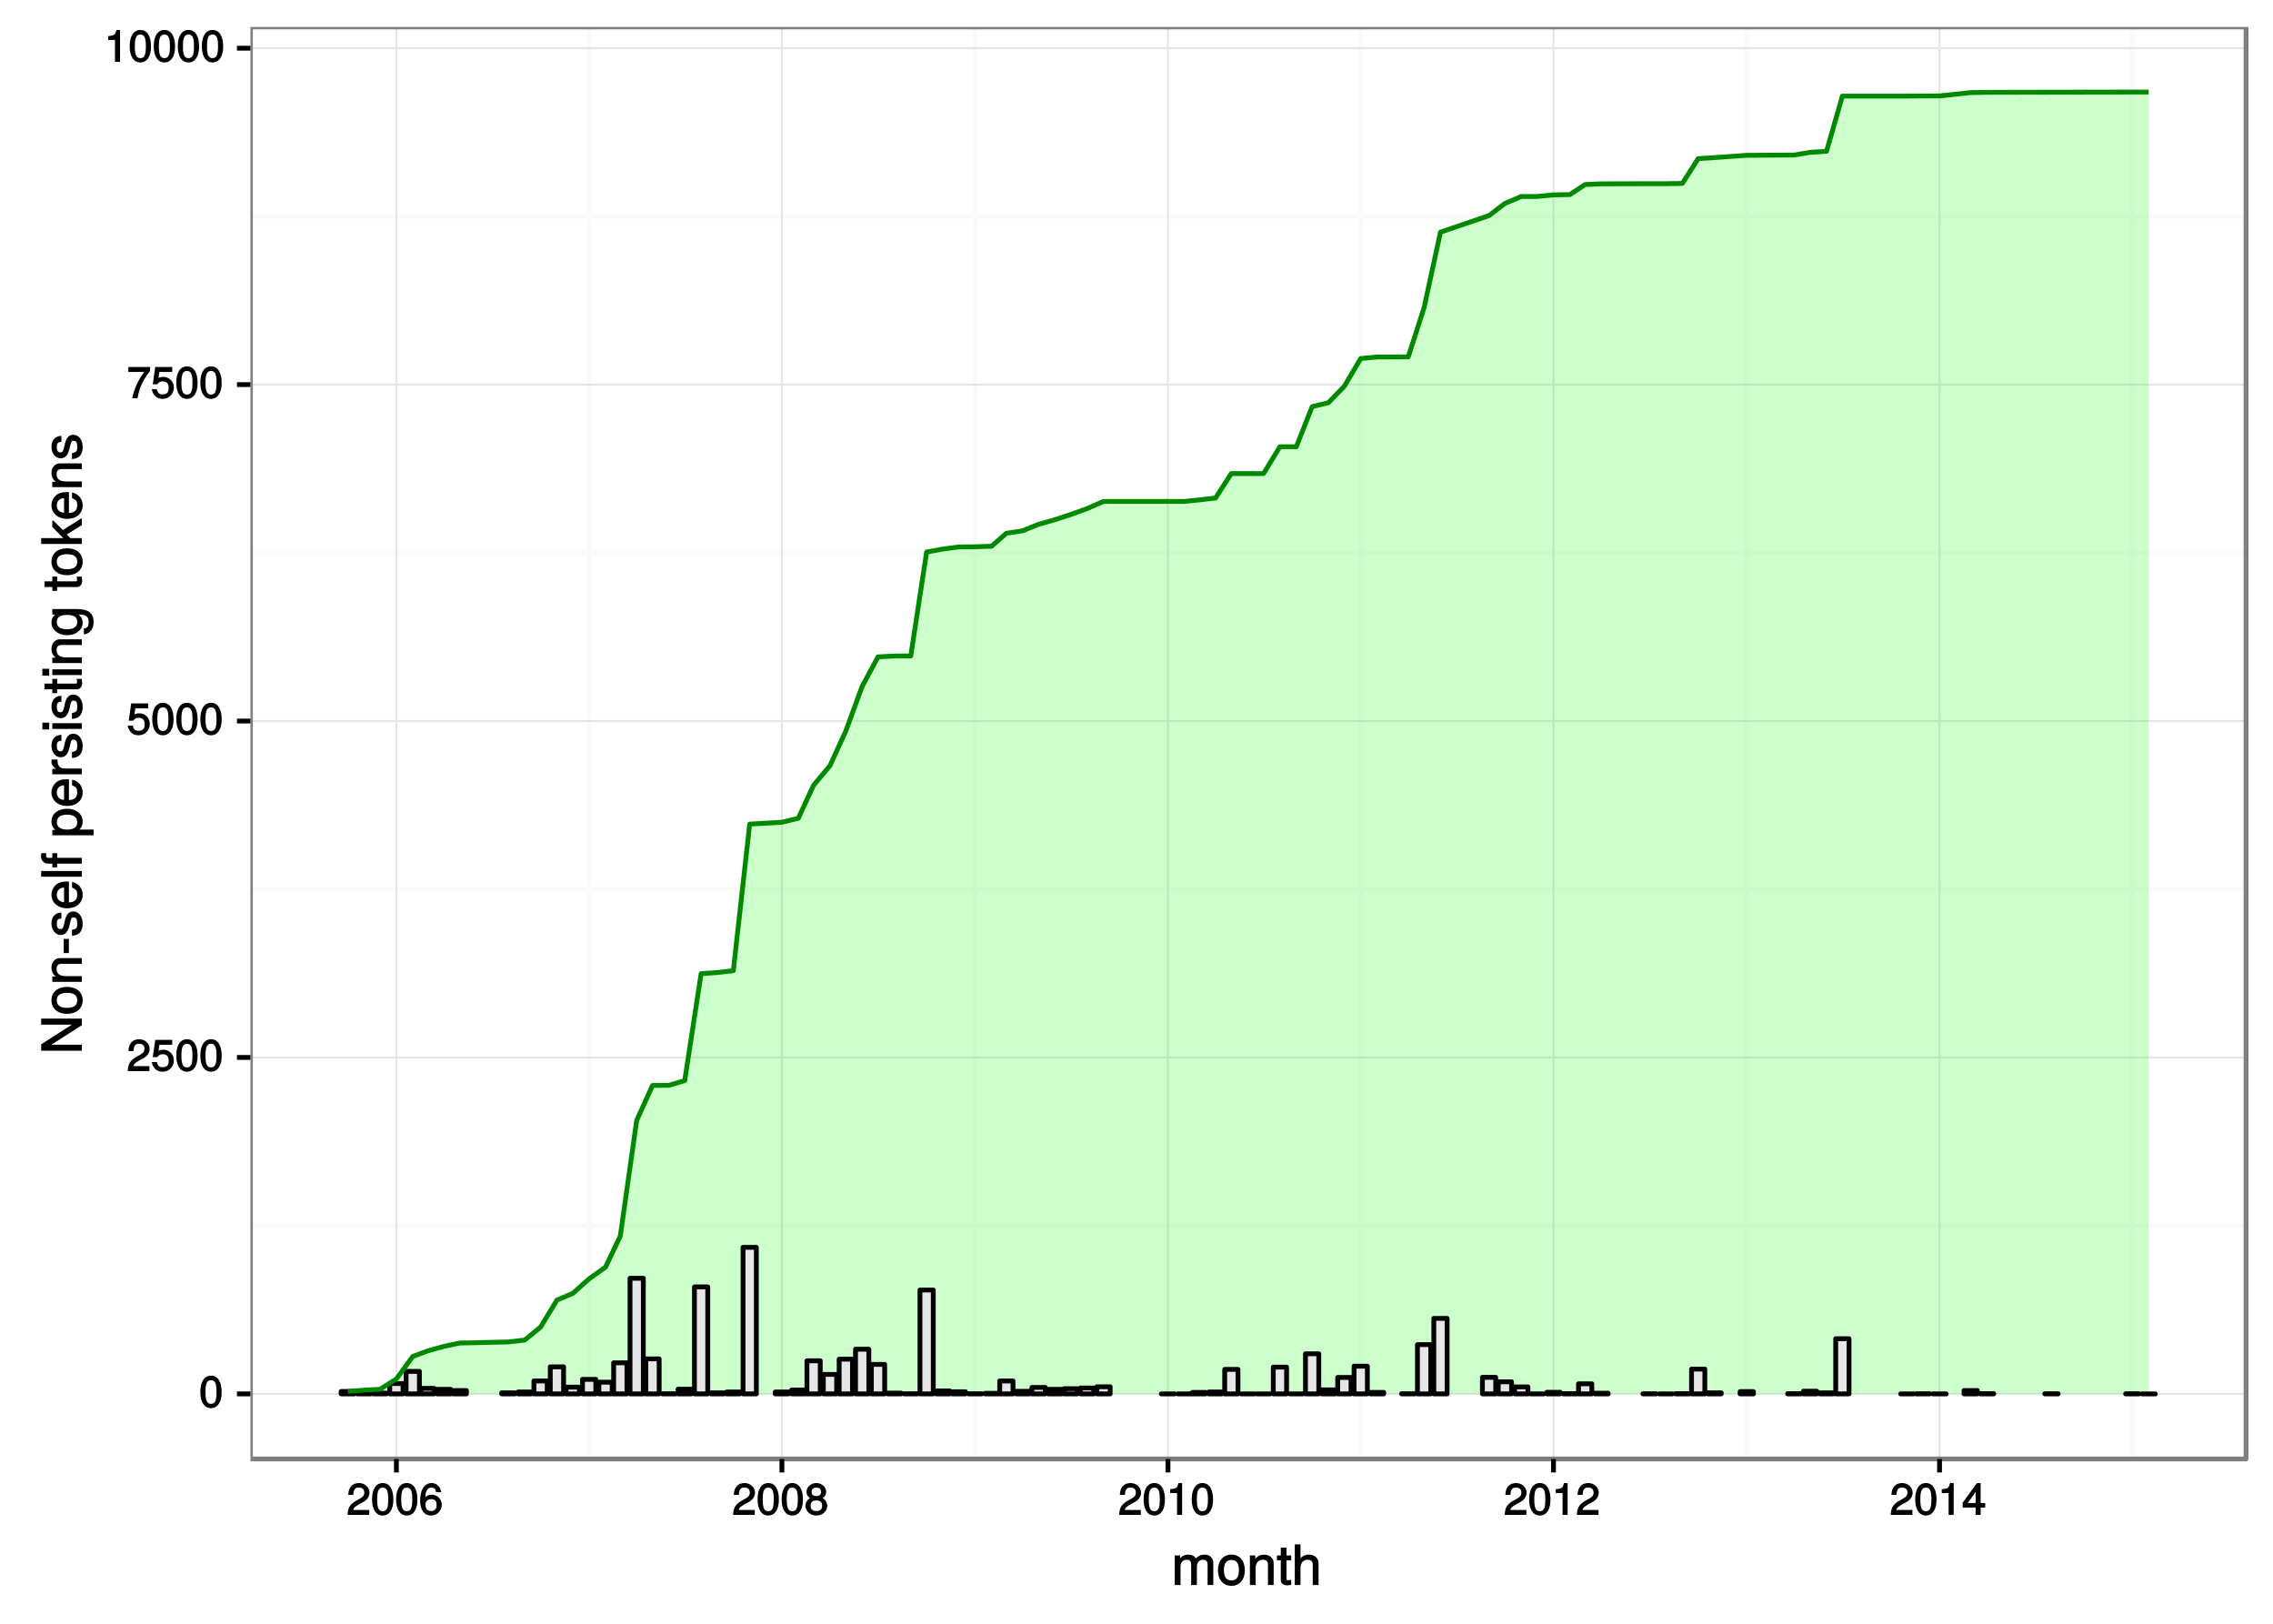 <?xml version="1.0" encoding="UTF-8"?>
<svg xmlns="http://www.w3.org/2000/svg" xmlns:xlink="http://www.w3.org/1999/xlink" width="504pt" height="360pt" viewBox="0 0 504 360" version="1.1">
<defs>
<g>
<symbol overflow="visible" id="glyph0-0">
<path style="stroke:none;" d=""/>
</symbol>
<symbol overflow="visible" id="glyph0-1">
<path style="stroke:none;" d="M 5 -3.391 C 5 -5.75 4.109 -7.062 2.641 -7.062 C 1.172 -7.062 0.266 -5.734 0.266 -3.453 C 0.266 -1.156 1.188 0.141 2.641 0.141 C 4.078 0.141 5 -1.156 5 -3.391 Z M 3.859 -3.469 C 3.859 -1.547 3.562 -0.812 2.625 -0.812 C 1.734 -0.812 1.406 -1.578 1.406 -3.438 C 1.406 -5.312 1.734 -6.047 2.641 -6.047 C 3.547 -6.047 3.859 -5.297 3.859 -3.469 Z M 3.859 -3.469 "/>
</symbol>
<symbol overflow="visible" id="glyph0-2">
<path style="stroke:none;" d="M 5.031 -4.938 C 5.031 -6.078 4.016 -7.062 2.719 -7.062 C 1.328 -7.062 0.391 -6.219 0.328 -4.438 L 1.453 -4.438 C 1.531 -5.703 1.859 -6.062 2.703 -6.062 C 3.469 -6.062 3.891 -5.641 3.891 -4.906 C 3.891 -4.375 3.609 -4.016 3.016 -3.672 L 2.125 -3.172 C 0.703 -2.359 0.266 -1.625 0.172 0 L 4.984 0 L 4.984 -1.094 L 1.422 -1.094 C 1.5 -1.516 1.766 -1.781 2.594 -2.281 L 3.562 -2.797 C 4.516 -3.297 5.031 -4.094 5.031 -4.938 Z M 5.031 -4.938 "/>
</symbol>
<symbol overflow="visible" id="glyph0-3">
<path style="stroke:none;" d="M 5.062 -2.375 C 5.062 -3.719 4.031 -4.734 2.719 -4.734 C 2.25 -4.734 1.75 -4.578 1.656 -4.5 L 1.859 -5.828 L 4.703 -5.828 L 4.703 -6.922 L 0.938 -6.922 L 0.391 -3.094 L 1.375 -3.094 C 1.812 -3.609 2.047 -3.734 2.578 -3.734 C 3.484 -3.734 3.922 -3.266 3.922 -2.266 C 3.922 -1.281 3.484 -0.859 2.578 -0.859 C 1.828 -0.859 1.516 -1.109 1.281 -2 L 0.156 -2 C 0.469 -0.516 1.375 0.141 2.594 0.141 C 3.969 0.141 5.062 -0.938 5.062 -2.375 Z M 5.062 -2.375 "/>
</symbol>
<symbol overflow="visible" id="glyph0-4">
<path style="stroke:none;" d="M 5.125 -6.078 L 5.125 -6.922 L 0.297 -6.922 L 0.297 -5.828 L 3.844 -5.828 C 2.656 -4.344 1.656 -2.266 1.156 0 L 2.344 0 C 2.734 -2.328 3.656 -4.281 5.125 -6.031 Z M 5.125 -6.078 "/>
</symbol>
<symbol overflow="visible" id="glyph0-5">
<path style="stroke:none;" d="M 3.469 -0.125 L 3.469 -7.062 L 2.672 -7.062 C 2.328 -5.891 2.281 -5.875 0.828 -5.688 L 0.828 -4.844 L 2.344 -4.844 L 2.344 0 L 3.469 0 Z M 3.469 -0.125 "/>
</symbol>
<symbol overflow="visible" id="glyph0-6">
<path style="stroke:none;" d="M 5.062 -2.234 C 5.062 -3.5 4.062 -4.484 2.844 -4.484 C 2.172 -4.484 1.531 -4.188 1.172 -3.688 L 1.406 -3.594 C 1.422 -5.25 1.828 -6.047 2.797 -6.047 C 3.391 -6.047 3.656 -5.797 3.812 -5.031 L 4.938 -5.031 C 4.75 -6.266 3.891 -7.062 2.844 -7.062 C 1.266 -7.062 0.266 -5.594 0.266 -3.219 C 0.266 -1.109 1.141 0.141 2.703 0.141 C 3.984 0.141 5.062 -0.906 5.062 -2.234 Z M 3.922 -2.172 C 3.922 -1.312 3.484 -0.859 2.703 -0.859 C 1.922 -0.859 1.453 -1.344 1.453 -2.219 C 1.453 -3.062 1.906 -3.484 2.734 -3.484 C 3.547 -3.484 3.922 -3.078 3.922 -2.172 Z M 3.922 -2.172 "/>
</symbol>
<symbol overflow="visible" id="glyph0-7">
<path style="stroke:none;" d="M 5.062 -2.047 C 5.062 -2.797 4.531 -3.469 4.016 -3.719 C 4.547 -4.031 4.812 -4.469 4.812 -5.109 C 4.812 -6.172 3.844 -7.062 2.641 -7.062 C 1.438 -7.062 0.453 -6.172 0.453 -5.109 C 0.453 -4.484 0.719 -4.047 1.25 -3.719 C 0.734 -3.469 0.219 -2.797 0.219 -2.047 C 0.219 -0.812 1.297 0.141 2.641 0.141 C 3.984 0.141 5.062 -0.812 5.062 -2.047 Z M 3.672 -5.094 C 3.672 -4.469 3.344 -4.172 2.641 -4.172 C 1.922 -4.172 1.594 -4.469 1.594 -5.109 C 1.594 -5.75 1.922 -6.047 2.641 -6.047 C 3.359 -6.047 3.672 -5.75 3.672 -5.094 Z M 3.922 -2.031 C 3.922 -1.234 3.484 -0.859 2.625 -0.859 C 1.797 -0.859 1.359 -1.234 1.359 -2.031 C 1.359 -2.828 1.797 -3.203 2.641 -3.203 C 3.484 -3.203 3.922 -2.828 3.922 -2.031 Z M 3.922 -2.031 "/>
</symbol>
<symbol overflow="visible" id="glyph0-8">
<path style="stroke:none;" d="M 5.125 -1.75 L 5.125 -2.641 L 4.109 -2.641 L 4.109 -7.062 L 3.281 -7.062 L 0.125 -2.688 L 0.125 -1.625 L 3 -1.625 L 3 0 L 4.109 0 L 4.109 -1.625 L 5.125 -1.625 Z M 3.141 -2.641 L 1.25 -2.641 L 3.234 -5.406 L 3 -5.484 L 3 -2.641 Z M 3.141 -2.641 "/>
</symbol>
<symbol overflow="visible" id="glyph1-0">
<path style="stroke:none;" d=""/>
</symbol>
<symbol overflow="visible" id="glyph1-1">
<path style="stroke:none;" d="M 9.25 -0.125 L 9.25 -4.844 C 9.25 -5.969 8.5 -6.734 7.312 -6.734 C 6.484 -6.734 5.875 -6.438 5.406 -5.875 C 5.109 -6.406 4.516 -6.734 3.703 -6.734 C 2.859 -6.734 2.203 -6.391 1.656 -5.625 L 1.891 -5.531 L 1.891 -6.547 L 0.703 -6.547 L 0.703 0 L 1.984 0 L 1.984 -4.078 C 1.984 -4.984 2.516 -5.594 3.328 -5.594 C 4.062 -5.594 4.344 -5.266 4.344 -4.469 L 4.344 0 L 5.609 0 L 5.609 -4.078 C 5.609 -4.984 6.156 -5.594 6.969 -5.594 C 7.703 -5.594 7.984 -5.25 7.984 -4.469 L 7.984 0 L 9.25 0 Z M 9.25 -0.125 "/>
</symbol>
<symbol overflow="visible" id="glyph1-2">
<path style="stroke:none;" d="M 6.25 -3.234 C 6.25 -5.406 5.078 -6.734 3.266 -6.734 C 1.5 -6.734 0.281 -5.391 0.281 -3.281 C 0.281 -1.156 1.484 0.188 3.281 0.188 C 5.047 0.188 6.25 -1.156 6.25 -3.234 Z M 4.938 -3.234 C 4.938 -1.766 4.375 -1.016 3.281 -1.016 C 2.156 -1.016 1.609 -1.75 1.609 -3.281 C 1.609 -4.781 2.156 -5.547 3.281 -5.547 C 4.406 -5.547 4.938 -4.797 4.938 -3.234 Z M 4.938 -3.234 "/>
</symbol>
<symbol overflow="visible" id="glyph1-3">
<path style="stroke:none;" d="M 5.969 -0.125 L 5.969 -4.891 C 5.969 -5.922 5.062 -6.734 3.859 -6.734 C 2.922 -6.734 2.203 -6.344 1.656 -5.453 L 1.891 -5.359 L 1.891 -6.547 L 0.703 -6.547 L 0.703 0 L 1.969 0 L 1.969 -3.594 C 1.969 -4.891 2.531 -5.594 3.547 -5.594 C 4.344 -5.594 4.703 -5.25 4.703 -4.484 L 4.703 0 L 5.969 0 Z M 5.969 -0.125 "/>
</symbol>
<symbol overflow="visible" id="glyph1-4">
<path style="stroke:none;" d="M 3.188 -0.125 L 3.188 -1.156 C 2.922 -1.062 2.766 -1.062 2.562 -1.062 C 2.141 -1.062 2.141 -1.047 2.141 -1.484 L 2.141 -5.469 L 3.188 -5.469 L 3.188 -6.547 L 2.141 -6.547 L 2.141 -8.281 L 0.875 -8.281 L 0.875 -6.547 L 0.031 -6.547 L 0.031 -5.469 L 0.875 -5.469 L 0.875 -1.047 C 0.875 -0.406 1.453 0.078 2.234 0.078 C 2.469 0.078 2.719 0.062 3.188 -0.031 Z M 3.188 -0.125 "/>
</symbol>
<symbol overflow="visible" id="glyph1-5">
<path style="stroke:none;" d="M 5.969 -0.125 L 5.969 -4.891 C 5.969 -5.938 5.078 -6.734 3.859 -6.734 C 2.969 -6.734 2.312 -6.422 1.734 -5.656 L 1.969 -5.562 L 1.969 -9.016 L 0.703 -9.016 L 0.703 0 L 1.969 0 L 1.969 -3.594 C 1.969 -4.891 2.516 -5.594 3.547 -5.594 C 4.25 -5.594 4.688 -5.312 4.688 -4.484 L 4.688 0 L 5.969 0 Z M 5.969 -0.125 "/>
</symbol>
<symbol overflow="visible" id="glyph2-0">
<path style="stroke:none;" d=""/>
</symbol>
<symbol overflow="visible" id="glyph2-1">
<path style="stroke:none;" d="M -0.125 -7.891 L -9.016 -7.891 L -9.016 -6.547 L -1.734 -6.547 L -1.828 -6.797 L -9.016 -2.188 L -9.016 -0.766 L 0 -0.766 L 0 -2.094 L -7.219 -2.094 L -7.125 -1.859 L 0 -6.422 L 0 -7.891 Z M -0.125 -7.891 "/>
</symbol>
<symbol overflow="visible" id="glyph2-2">
<path style="stroke:none;" d="M -3.234 -6.25 C -5.406 -6.25 -6.734 -5.078 -6.734 -3.266 C -6.734 -1.5 -5.391 -0.281 -3.281 -0.281 C -1.156 -0.281 0.188 -1.484 0.188 -3.281 C 0.188 -5.047 -1.156 -6.25 -3.234 -6.25 Z M -3.234 -4.938 C -1.766 -4.938 -1.016 -4.375 -1.016 -3.281 C -1.016 -2.156 -1.75 -1.609 -3.281 -1.609 C -4.781 -1.609 -5.547 -2.156 -5.547 -3.281 C -5.547 -4.406 -4.797 -4.938 -3.234 -4.938 Z M -3.234 -4.938 "/>
</symbol>
<symbol overflow="visible" id="glyph2-3">
<path style="stroke:none;" d="M -0.125 -5.969 L -4.891 -5.969 C -5.922 -5.969 -6.734 -5.062 -6.734 -3.859 C -6.734 -2.922 -6.344 -2.203 -5.453 -1.656 L -5.359 -1.891 L -6.547 -1.891 L -6.547 -0.703 L 0 -0.703 L 0 -1.969 L -3.594 -1.969 C -4.891 -1.969 -5.594 -2.531 -5.594 -3.547 C -5.594 -4.344 -5.25 -4.703 -4.484 -4.703 L 0 -4.703 L 0 -5.969 Z M -0.125 -5.969 "/>
</symbol>
<symbol overflow="visible" id="glyph2-4">
<path style="stroke:none;" d="M -3.016 -3.547 L -4.016 -3.547 L -4.016 -0.406 L -2.875 -0.406 L -2.875 -3.547 Z M -3.016 -3.547 "/>
</symbol>
<symbol overflow="visible" id="glyph2-5">
<path style="stroke:none;" d="M -1.891 -5.641 C -2.828 -5.641 -3.438 -4.984 -3.734 -3.734 L -3.953 -2.766 C -4.156 -1.953 -4.281 -1.734 -4.734 -1.734 C -5.297 -1.734 -5.547 -2.125 -5.547 -2.938 C -5.547 -3.75 -5.328 -4.031 -4.531 -4.062 L -4.531 -5.391 C -5.906 -5.375 -6.734 -4.422 -6.734 -2.969 C -6.734 -1.516 -5.844 -0.422 -4.688 -0.422 C -3.703 -0.422 -3.094 -1.062 -2.734 -2.562 L -2.516 -3.484 C -2.344 -4.188 -2.266 -4.312 -1.812 -4.312 C -1.219 -4.312 -1.016 -3.875 -1.016 -3 C -1.016 -2.094 -1.094 -1.734 -2.188 -1.578 L -2.188 -0.266 C -0.594 -0.312 0.188 -1.266 0.188 -2.922 C 0.188 -4.5 -0.688 -5.641 -1.891 -5.641 Z M -1.891 -5.641 "/>
</symbol>
<symbol overflow="visible" id="glyph2-6">
<path style="stroke:none;" d="M -2.984 -6.281 C -3.906 -6.281 -4.469 -6.219 -4.938 -6.031 C -5.969 -5.625 -6.734 -4.531 -6.734 -3.359 C -6.734 -1.609 -5.297 -0.344 -3.234 -0.344 C -1.172 -0.344 0.188 -1.578 0.188 -3.344 C 0.188 -4.781 -0.766 -5.906 -2.172 -6.188 L -2.172 -4.922 C -1.219 -4.594 -1.016 -4.172 -1.016 -3.375 C -1.016 -2.328 -1.547 -1.688 -2.859 -1.656 L -2.859 -6.281 Z M -3.781 -5.188 C -3.781 -5.188 -3.922 -4.984 -3.938 -4.984 L -3.938 -1.688 C -4.922 -1.766 -5.547 -2.344 -5.547 -3.344 C -5.547 -4.328 -4.859 -4.938 -3.875 -4.938 Z M -3.781 -5.188 "/>
</symbol>
<symbol overflow="visible" id="glyph2-7">
<path style="stroke:none;" d="M -0.125 -1.938 L -9.016 -1.938 L -9.016 -0.672 L 0 -0.672 L 0 -1.938 Z M -0.125 -1.938 "/>
</symbol>
<symbol overflow="visible" id="glyph2-8">
<path style="stroke:none;" d="M -5.609 -3.234 L -6.547 -3.234 L -6.547 -2.188 L -7.406 -2.188 C -7.828 -2.188 -7.906 -2.297 -7.906 -2.75 C -7.906 -2.828 -7.906 -2.875 -7.891 -3.234 L -8.969 -3.234 C -9.031 -2.875 -9.047 -2.734 -9.047 -2.531 C -9.047 -1.609 -8.391 -0.906 -7.484 -0.906 L -6.547 -0.906 L -6.547 -0.078 L -5.469 -0.078 L -5.469 -0.906 L 0 -0.906 L 0 -2.188 L -5.469 -2.188 L -5.469 -3.234 Z M -5.609 -3.234 "/>
</symbol>
<symbol overflow="visible" id="glyph2-9">
<path style="stroke:none;" d=""/>
</symbol>
<symbol overflow="visible" id="glyph2-10">
<path style="stroke:none;" d="M -3.219 -6.406 C -5.328 -6.406 -6.734 -5.25 -6.734 -3.578 C -6.734 -2.719 -6.312 -1.938 -5.562 -1.469 L -5.469 -1.703 L -6.547 -1.703 L -6.547 -0.516 L 2.609 -0.516 L 2.609 -1.781 L -0.891 -1.781 L -0.797 -1.547 C -0.141 -2.078 0.188 -2.766 0.188 -3.594 C 0.188 -5.203 -1.219 -6.406 -3.219 -6.406 Z M -3.234 -5.094 C -1.812 -5.094 -1.016 -4.5 -1.016 -3.406 C -1.016 -2.359 -1.75 -1.781 -3.234 -1.781 C -4.703 -1.781 -5.531 -2.359 -5.531 -3.406 C -5.531 -4.516 -4.734 -5.094 -3.234 -5.094 Z M -3.234 -5.094 "/>
</symbol>
<symbol overflow="visible" id="glyph2-11">
<path style="stroke:none;" d="M -5.547 -3.984 L -6.688 -3.984 C -6.719 -3.688 -6.734 -3.594 -6.734 -3.469 C -6.734 -2.812 -6.312 -2.219 -5.375 -1.641 L -5.281 -1.891 L -6.547 -1.891 L -6.547 -0.703 L 0 -0.703 L 0 -1.969 L -3.391 -1.969 C -4.812 -1.969 -5.391 -2.297 -5.406 -3.984 Z M -5.547 -3.984 "/>
</symbol>
<symbol overflow="visible" id="glyph2-12">
<path style="stroke:none;" d="M -0.125 -1.969 L -6.547 -1.969 L -6.547 -0.703 L 0 -0.703 L 0 -1.969 Z M -7.375 -2.094 L -8.75 -2.094 L -8.75 -0.578 L -7.234 -0.578 L -7.234 -2.094 Z M -7.375 -2.094 "/>
</symbol>
<symbol overflow="visible" id="glyph2-13">
<path style="stroke:none;" d="M -0.125 -3.188 L -1.156 -3.188 C -1.062 -2.922 -1.062 -2.766 -1.062 -2.562 C -1.062 -2.141 -1.047 -2.141 -1.484 -2.141 L -5.469 -2.141 L -5.469 -3.188 L -6.547 -3.188 L -6.547 -2.141 L -8.281 -2.141 L -8.281 -0.875 L -6.547 -0.875 L -6.547 -0.031 L -5.469 -0.031 L -5.469 -0.875 L -1.047 -0.875 C -0.406 -0.875 0.078 -1.453 0.078 -2.234 C 0.078 -2.469 0.062 -2.719 -0.031 -3.188 Z M -0.125 -3.188 "/>
</symbol>
<symbol overflow="visible" id="glyph2-14">
<path style="stroke:none;" d="M -1.156 -6 L -6.547 -6 L -6.547 -4.797 L -5.516 -4.797 L -5.609 -5.047 C -6.344 -4.531 -6.734 -3.828 -6.734 -3.031 C -6.734 -1.422 -5.25 -0.203 -3.219 -0.203 C -1.234 -0.203 0.188 -1.469 0.188 -2.938 C 0.188 -3.734 -0.188 -4.375 -0.984 -5.047 L -1.078 -4.797 L -0.656 -4.797 C 1.016 -4.797 1.516 -4.266 1.516 -3.094 C 1.516 -2.297 1.359 -1.828 0.453 -1.688 L 0.453 -0.391 C 1.781 -0.516 2.609 -1.578 2.609 -3.062 C 2.609 -5.031 1.609 -6 -1.156 -6 Z M -3.234 -4.703 C -1.734 -4.703 -1.016 -4.203 -1.016 -3.141 C -1.016 -2.047 -1.75 -1.531 -3.281 -1.531 C -4.781 -1.531 -5.547 -2.062 -5.547 -3.125 C -5.547 -4.219 -4.766 -4.703 -3.234 -4.703 Z M -3.234 -4.703 "/>
</symbol>
<symbol overflow="visible" id="glyph2-15">
<path style="stroke:none;" d="M -0.234 -6.125 L -4.219 -3.625 L -6.328 -5.734 L -6.547 -5.641 L -6.547 -4.297 L -3.859 -1.578 L -3.75 -1.828 L -9.016 -1.828 L -9.016 -0.547 L 0 -0.547 L 0 -1.828 L -2.516 -1.828 L -3.328 -2.641 L 0 -4.719 L 0 -6.266 Z M -0.234 -6.125 "/>
</symbol>
</g>
<clipPath id="clip1">
  <path d="M 55.531 5.977 L 499 5.977 L 499 324 L 55.531 324 Z M 55.531 5.977 "/>
</clipPath>
<clipPath id="clip2">
  <path d="M 55.531 271 L 499 271 L 499 273 L 55.531 273 Z M 55.531 271 "/>
</clipPath>
<clipPath id="clip3">
  <path d="M 55.531 196 L 499 196 L 499 198 L 55.531 198 Z M 55.531 196 "/>
</clipPath>
<clipPath id="clip4">
  <path d="M 55.531 122 L 499 122 L 499 124 L 55.531 124 Z M 55.531 122 "/>
</clipPath>
<clipPath id="clip5">
  <path d="M 55.531 47 L 499 47 L 499 49 L 55.531 49 Z M 55.531 47 "/>
</clipPath>
<clipPath id="clip6">
  <path d="M 130 5.977 L 132 5.977 L 132 324.469 L 130 324.469 Z M 130 5.977 "/>
</clipPath>
<clipPath id="clip7">
  <path d="M 215 5.977 L 217 5.977 L 217 324.469 L 215 324.469 Z M 215 5.977 "/>
</clipPath>
<clipPath id="clip8">
  <path d="M 301 5.977 L 303 5.977 L 303 324.469 L 301 324.469 Z M 301 5.977 "/>
</clipPath>
<clipPath id="clip9">
  <path d="M 386 5.977 L 388 5.977 L 388 324.469 L 386 324.469 Z M 386 5.977 "/>
</clipPath>
<clipPath id="clip10">
  <path d="M 472 5.977 L 474 5.977 L 474 324.469 L 472 324.469 Z M 472 5.977 "/>
</clipPath>
<clipPath id="clip11">
  <path d="M 55.531 308 L 499 308 L 499 310 L 55.531 310 Z M 55.531 308 "/>
</clipPath>
<clipPath id="clip12">
  <path d="M 55.531 234 L 499 234 L 499 235 L 55.531 235 Z M 55.531 234 "/>
</clipPath>
<clipPath id="clip13">
  <path d="M 55.531 159 L 499 159 L 499 161 L 55.531 161 Z M 55.531 159 "/>
</clipPath>
<clipPath id="clip14">
  <path d="M 55.531 85 L 499 85 L 499 86 L 55.531 86 Z M 55.531 85 "/>
</clipPath>
<clipPath id="clip15">
  <path d="M 55.531 10 L 499 10 L 499 11 L 55.531 11 Z M 55.531 10 "/>
</clipPath>
<clipPath id="clip16">
  <path d="M 87 5.977 L 89 5.977 L 89 324 L 87 324 Z M 87 5.977 "/>
</clipPath>
<clipPath id="clip17">
  <path d="M 173 5.977 L 174 5.977 L 174 324 L 173 324 Z M 173 5.977 "/>
</clipPath>
<clipPath id="clip18">
  <path d="M 258 5.977 L 260 5.977 L 260 324 L 258 324 Z M 258 5.977 "/>
</clipPath>
<clipPath id="clip19">
  <path d="M 344 5.977 L 345 5.977 L 345 324 L 344 324 Z M 344 5.977 "/>
</clipPath>
<clipPath id="clip20">
  <path d="M 429 5.977 L 431 5.977 L 431 324 L 429 324 Z M 429 5.977 "/>
</clipPath>
<clipPath id="clip21">
  <path d="M 55.531 5.977 L 499 5.977 L 499 324.469 L 55.531 324.469 Z M 55.531 5.977 "/>
</clipPath>
</defs>
<g id="surface62">
<rect x="0" y="0" width="504" height="360" style="fill:rgb(100%,100%,100%);fill-opacity:1;stroke:none;"/>
<rect x="0" y="0" width="504" height="360" style="fill:rgb(100%,100%,100%);fill-opacity:1;stroke:none;"/>
<path style="fill:none;stroke-width:1.067;stroke-linecap:round;stroke-linejoin:round;stroke:rgb(100%,100%,100%);stroke-opacity:1;stroke-miterlimit:10;" d="M 0 360 L 504 360 L 504 0 L 0 0 Z M 0 360 "/>
<g clip-path="url(#clip1)" clip-rule="nonzero">
<path style=" stroke:none;fill-rule:nonzero;fill:rgb(100%,100%,100%);fill-opacity:1;" d="M 55.531 323.469 L 498.023 323.469 L 498.023 5.977 L 55.531 5.977 Z M 55.531 323.469 "/>
</g>
<g clip-path="url(#clip2)" clip-rule="nonzero">
<path style="fill:none;stroke-width:1.067;stroke-linecap:butt;stroke-linejoin:round;stroke:rgb(98.039%,98.039%,98.039%);stroke-opacity:1;stroke-miterlimit:10;" d="M 55.531 271.742 L 498.023 271.742 "/>
</g>
<g clip-path="url(#clip3)" clip-rule="nonzero">
<path style="fill:none;stroke-width:1.067;stroke-linecap:butt;stroke-linejoin:round;stroke:rgb(98.039%,98.039%,98.039%);stroke-opacity:1;stroke-miterlimit:10;" d="M 55.531 197.156 L 498.023 197.156 "/>
</g>
<g clip-path="url(#clip4)" clip-rule="nonzero">
<path style="fill:none;stroke-width:1.067;stroke-linecap:butt;stroke-linejoin:round;stroke:rgb(98.039%,98.039%,98.039%);stroke-opacity:1;stroke-miterlimit:10;" d="M 55.531 122.566 L 498.023 122.566 "/>
</g>
<g clip-path="url(#clip5)" clip-rule="nonzero">
<path style="fill:none;stroke-width:1.067;stroke-linecap:butt;stroke-linejoin:round;stroke:rgb(98.039%,98.039%,98.039%);stroke-opacity:1;stroke-miterlimit:10;" d="M 55.531 47.977 L 498.023 47.977 "/>
</g>
<g clip-path="url(#clip6)" clip-rule="nonzero">
<path style="fill:none;stroke-width:1.067;stroke-linecap:butt;stroke-linejoin:round;stroke:rgb(98.039%,98.039%,98.039%);stroke-opacity:1;stroke-miterlimit:10;" d="M 130.633 323.469 L 130.633 5.977 "/>
</g>
<g clip-path="url(#clip7)" clip-rule="nonzero">
<path style="fill:none;stroke-width:1.067;stroke-linecap:butt;stroke-linejoin:round;stroke:rgb(98.039%,98.039%,98.039%);stroke-opacity:1;stroke-miterlimit:10;" d="M 216.176 323.469 L 216.176 5.977 "/>
</g>
<g clip-path="url(#clip8)" clip-rule="nonzero">
<path style="fill:none;stroke-width:1.067;stroke-linecap:butt;stroke-linejoin:round;stroke:rgb(98.039%,98.039%,98.039%);stroke-opacity:1;stroke-miterlimit:10;" d="M 301.719 323.469 L 301.719 5.977 "/>
</g>
<g clip-path="url(#clip9)" clip-rule="nonzero">
<path style="fill:none;stroke-width:1.067;stroke-linecap:butt;stroke-linejoin:round;stroke:rgb(98.039%,98.039%,98.039%);stroke-opacity:1;stroke-miterlimit:10;" d="M 387.262 323.469 L 387.262 5.977 "/>
</g>
<g clip-path="url(#clip10)" clip-rule="nonzero">
<path style="fill:none;stroke-width:1.067;stroke-linecap:butt;stroke-linejoin:round;stroke:rgb(98.039%,98.039%,98.039%);stroke-opacity:1;stroke-miterlimit:10;" d="M 472.805 323.469 L 472.805 5.977 "/>
</g>
<g clip-path="url(#clip11)" clip-rule="nonzero">
<path style="fill:none;stroke-width:0.427;stroke-linecap:butt;stroke-linejoin:round;stroke:rgb(89.804%,89.804%,89.804%);stroke-opacity:1;stroke-miterlimit:10;" d="M 55.531 309.039 L 498.023 309.039 "/>
</g>
<g clip-path="url(#clip12)" clip-rule="nonzero">
<path style="fill:none;stroke-width:0.427;stroke-linecap:butt;stroke-linejoin:round;stroke:rgb(89.804%,89.804%,89.804%);stroke-opacity:1;stroke-miterlimit:10;" d="M 55.531 234.449 L 498.023 234.449 "/>
</g>
<g clip-path="url(#clip13)" clip-rule="nonzero">
<path style="fill:none;stroke-width:0.427;stroke-linecap:butt;stroke-linejoin:round;stroke:rgb(89.804%,89.804%,89.804%);stroke-opacity:1;stroke-miterlimit:10;" d="M 55.531 159.859 L 498.023 159.859 "/>
</g>
<g clip-path="url(#clip14)" clip-rule="nonzero">
<path style="fill:none;stroke-width:0.427;stroke-linecap:butt;stroke-linejoin:round;stroke:rgb(89.804%,89.804%,89.804%);stroke-opacity:1;stroke-miterlimit:10;" d="M 55.531 85.273 L 498.023 85.273 "/>
</g>
<g clip-path="url(#clip15)" clip-rule="nonzero">
<path style="fill:none;stroke-width:0.427;stroke-linecap:butt;stroke-linejoin:round;stroke:rgb(89.804%,89.804%,89.804%);stroke-opacity:1;stroke-miterlimit:10;" d="M 55.531 10.684 L 498.023 10.684 "/>
</g>
<g clip-path="url(#clip16)" clip-rule="nonzero">
<path style="fill:none;stroke-width:0.427;stroke-linecap:butt;stroke-linejoin:round;stroke:rgb(89.804%,89.804%,89.804%);stroke-opacity:1;stroke-miterlimit:10;" d="M 87.891 323.469 L 87.891 5.977 "/>
</g>
<g clip-path="url(#clip17)" clip-rule="nonzero">
<path style="fill:none;stroke-width:0.427;stroke-linecap:butt;stroke-linejoin:round;stroke:rgb(89.804%,89.804%,89.804%);stroke-opacity:1;stroke-miterlimit:10;" d="M 173.375 323.469 L 173.375 5.977 "/>
</g>
<g clip-path="url(#clip18)" clip-rule="nonzero">
<path style="fill:none;stroke-width:0.427;stroke-linecap:butt;stroke-linejoin:round;stroke:rgb(89.804%,89.804%,89.804%);stroke-opacity:1;stroke-miterlimit:10;" d="M 258.977 323.469 L 258.977 5.977 "/>
</g>
<g clip-path="url(#clip19)" clip-rule="nonzero">
<path style="fill:none;stroke-width:0.427;stroke-linecap:butt;stroke-linejoin:round;stroke:rgb(89.804%,89.804%,89.804%);stroke-opacity:1;stroke-miterlimit:10;" d="M 344.461 323.469 L 344.461 5.977 "/>
</g>
<g clip-path="url(#clip20)" clip-rule="nonzero">
<path style="fill:none;stroke-width:0.427;stroke-linecap:butt;stroke-linejoin:round;stroke:rgb(89.804%,89.804%,89.804%);stroke-opacity:1;stroke-miterlimit:10;" d="M 430.062 323.469 L 430.062 5.977 "/>
</g>
<path style=" stroke:none;fill-rule:nonzero;fill:rgb(0%,100%,0%);fill-opacity:0.2;" d="M 77.121 308.5 L 80.75 308.203 L 84.262 308.023 L 87.891 305.727 L 91.523 300.742 L 94.801 299.52 L 98.43 298.508 L 101.945 297.762 L 112.719 297.523 L 116.348 297.105 L 119.859 294.238 L 123.492 288.242 L 127.004 286.75 L 130.633 283.527 L 134.266 280.934 L 137.543 274.039 L 141.172 248.414 L 144.688 240.656 L 148.316 240.625 L 151.828 239.582 L 155.461 215.863 L 159.09 215.621 L 162.602 215.207 L 166.234 182.715 L 173.375 182.297 L 177.008 181.43 L 180.402 174.094 L 184.031 169.766 L 187.547 162.066 L 191.176 152.164 L 194.688 145.629 L 198.32 145.449 L 201.949 145.422 L 205.461 122.387 L 209.094 121.73 L 212.605 121.254 L 216.234 121.223 L 219.867 121.105 L 223.145 118.238 L 226.773 117.672 L 230.289 116.242 L 233.918 115.227 L 237.43 114.062 L 241.062 112.75 L 244.691 111.168 L 262.605 111.168 L 265.887 110.84 L 269.516 110.422 L 273.027 104.992 L 280.172 104.992 L 283.801 99.055 L 287.434 99.055 L 290.945 90.164 L 294.574 89.27 L 298.09 85.629 L 301.719 79.484 L 305.348 79.156 L 312.258 79.125 L 315.77 68.207 L 319.402 51.469 L 330.176 47.797 L 333.688 45.113 L 337.316 43.562 L 340.832 43.562 L 344.461 43.203 L 348.09 43.145 L 351.488 40.906 L 355.117 40.758 L 365.773 40.727 L 369.402 40.727 L 373.035 40.668 L 376.547 35.176 L 380.176 34.938 L 387.32 34.434 L 397.859 34.371 L 401.371 33.773 L 405.004 33.535 L 408.516 21.305 L 422.918 21.305 L 426.43 21.273 L 430.062 21.273 L 436.969 20.527 L 440.602 20.469 L 454.887 20.438 L 472.805 20.41 L 476.434 20.41 L 476.434 309.039 L 77.121 309.039 Z M 77.121 308.5 "/>
<path style="fill-rule:nonzero;fill:rgb(90.196%,90.196%,90.196%);fill-opacity:1;stroke-width:1.067;stroke-linecap:butt;stroke-linejoin:round;stroke:rgb(0%,0%,0%);stroke-opacity:1;stroke-miterlimit:10;" d="M 75.645 309.039 L 78.594 309.039 L 78.594 308.504 L 75.645 308.504 Z M 75.645 309.039 "/>
<path style="fill-rule:nonzero;fill:rgb(90.196%,90.196%,90.196%);fill-opacity:1;stroke-width:1.067;stroke-linecap:butt;stroke-linejoin:round;stroke:rgb(0%,0%,0%);stroke-opacity:1;stroke-miterlimit:10;" d="M 79.273 309.039 L 82.223 309.039 L 82.223 308.742 L 79.273 308.742 Z M 79.273 309.039 "/>
<path style="fill-rule:nonzero;fill:rgb(90.196%,90.196%,90.196%);fill-opacity:1;stroke-width:1.067;stroke-linecap:butt;stroke-linejoin:round;stroke:rgb(0%,0%,0%);stroke-opacity:1;stroke-miterlimit:10;" d="M 82.785 309.039 L 85.734 309.039 L 85.734 308.859 L 82.785 308.859 Z M 82.785 309.039 "/>
<path style="fill-rule:nonzero;fill:rgb(90.196%,90.196%,90.196%);fill-opacity:1;stroke-width:1.067;stroke-linecap:butt;stroke-linejoin:round;stroke:rgb(0%,0%,0%);stroke-opacity:1;stroke-miterlimit:10;" d="M 86.418 309.039 L 89.367 309.039 L 89.367 306.742 L 86.418 306.742 Z M 86.418 309.039 "/>
<path style="fill-rule:nonzero;fill:rgb(90.196%,90.196%,90.196%);fill-opacity:1;stroke-width:1.067;stroke-linecap:butt;stroke-linejoin:round;stroke:rgb(0%,0%,0%);stroke-opacity:1;stroke-miterlimit:10;" d="M 90.047 309.039 L 92.996 309.039 L 92.996 304.055 L 90.047 304.055 Z M 90.047 309.039 "/>
<path style="fill-rule:nonzero;fill:rgb(90.196%,90.196%,90.196%);fill-opacity:1;stroke-width:1.067;stroke-linecap:butt;stroke-linejoin:round;stroke:rgb(0%,0%,0%);stroke-opacity:1;stroke-miterlimit:10;" d="M 93.324 309.039 L 96.273 309.039 L 96.273 307.816 L 93.324 307.816 Z M 93.324 309.039 "/>
<path style="fill-rule:nonzero;fill:rgb(90.196%,90.196%,90.196%);fill-opacity:1;stroke-width:1.067;stroke-linecap:butt;stroke-linejoin:round;stroke:rgb(0%,0%,0%);stroke-opacity:1;stroke-miterlimit:10;" d="M 96.957 309.039 L 99.906 309.039 L 99.906 308.023 L 96.957 308.023 Z M 96.957 309.039 "/>
<path style="fill-rule:nonzero;fill:rgb(90.196%,90.196%,90.196%);fill-opacity:1;stroke-width:1.067;stroke-linecap:butt;stroke-linejoin:round;stroke:rgb(0%,0%,0%);stroke-opacity:1;stroke-miterlimit:10;" d="M 100.469 309.039 L 103.418 309.039 L 103.418 308.293 L 100.469 308.293 Z M 100.469 309.039 "/>
<path style="fill-rule:nonzero;fill:rgb(90.196%,90.196%,90.196%);fill-opacity:1;stroke-width:1.067;stroke-linecap:butt;stroke-linejoin:round;stroke:rgb(0%,0%,0%);stroke-opacity:1;stroke-miterlimit:10;" d="M 111.242 309.039 L 114.191 309.039 L 114.191 308.801 L 111.242 308.801 Z M 111.242 309.039 "/>
<path style="fill-rule:nonzero;fill:rgb(90.196%,90.196%,90.196%);fill-opacity:1;stroke-width:1.067;stroke-linecap:butt;stroke-linejoin:round;stroke:rgb(0%,0%,0%);stroke-opacity:1;stroke-miterlimit:10;" d="M 114.871 309.039 L 117.82 309.039 L 117.82 308.621 L 114.871 308.621 Z M 114.871 309.039 "/>
<path style="fill-rule:nonzero;fill:rgb(90.196%,90.196%,90.196%);fill-opacity:1;stroke-width:1.067;stroke-linecap:butt;stroke-linejoin:round;stroke:rgb(0%,0%,0%);stroke-opacity:1;stroke-miterlimit:10;" d="M 118.387 309.039 L 121.336 309.039 L 121.336 306.176 L 118.387 306.176 Z M 118.387 309.039 "/>
<path style="fill-rule:nonzero;fill:rgb(90.196%,90.196%,90.196%);fill-opacity:1;stroke-width:1.067;stroke-linecap:butt;stroke-linejoin:round;stroke:rgb(0%,0%,0%);stroke-opacity:1;stroke-miterlimit:10;" d="M 122.016 309.039 L 124.965 309.039 L 124.965 303.043 L 122.016 303.043 Z M 122.016 309.039 "/>
<path style="fill-rule:nonzero;fill:rgb(90.196%,90.196%,90.196%);fill-opacity:1;stroke-width:1.067;stroke-linecap:butt;stroke-linejoin:round;stroke:rgb(0%,0%,0%);stroke-opacity:1;stroke-miterlimit:10;" d="M 125.527 309.039 L 128.477 309.039 L 128.477 307.547 L 125.527 307.547 Z M 125.527 309.039 "/>
<path style="fill-rule:nonzero;fill:rgb(90.196%,90.196%,90.196%);fill-opacity:1;stroke-width:1.067;stroke-linecap:butt;stroke-linejoin:round;stroke:rgb(0%,0%,0%);stroke-opacity:1;stroke-miterlimit:10;" d="M 129.16 309.039 L 132.109 309.039 L 132.109 305.816 L 129.16 305.816 Z M 129.16 309.039 "/>
<path style="fill-rule:nonzero;fill:rgb(90.196%,90.196%,90.196%);fill-opacity:1;stroke-width:1.067;stroke-linecap:butt;stroke-linejoin:round;stroke:rgb(0%,0%,0%);stroke-opacity:1;stroke-miterlimit:10;" d="M 132.789 309.039 L 135.738 309.039 L 135.738 306.445 L 132.789 306.445 Z M 132.789 309.039 "/>
<path style="fill-rule:nonzero;fill:rgb(90.196%,90.196%,90.196%);fill-opacity:1;stroke-width:1.067;stroke-linecap:butt;stroke-linejoin:round;stroke:rgb(0%,0%,0%);stroke-opacity:1;stroke-miterlimit:10;" d="M 136.066 309.039 L 139.016 309.039 L 139.016 302.148 L 136.066 302.148 Z M 136.066 309.039 "/>
<path style="fill-rule:nonzero;fill:rgb(90.196%,90.196%,90.196%);fill-opacity:1;stroke-width:1.067;stroke-linecap:butt;stroke-linejoin:round;stroke:rgb(0%,0%,0%);stroke-opacity:1;stroke-miterlimit:10;" d="M 139.699 309.039 L 142.648 309.039 L 142.648 283.41 L 139.699 283.41 Z M 139.699 309.039 "/>
<path style="fill-rule:nonzero;fill:rgb(90.196%,90.196%,90.196%);fill-opacity:1;stroke-width:1.067;stroke-linecap:butt;stroke-linejoin:round;stroke:rgb(0%,0%,0%);stroke-opacity:1;stroke-miterlimit:10;" d="M 143.211 309.039 L 146.16 309.039 L 146.16 301.281 L 143.211 301.281 Z M 143.211 309.039 "/>
<path style="fill-rule:nonzero;fill:rgb(90.196%,90.196%,90.196%);fill-opacity:1;stroke-width:1.067;stroke-linecap:butt;stroke-linejoin:round;stroke:rgb(0%,0%,0%);stroke-opacity:1;stroke-miterlimit:10;" d="M 146.84 309.039 L 149.789 309.039 L 149.789 309.008 L 146.84 309.008 Z M 146.84 309.039 "/>
<path style="fill-rule:nonzero;fill:rgb(90.196%,90.196%,90.196%);fill-opacity:1;stroke-width:1.067;stroke-linecap:butt;stroke-linejoin:round;stroke:rgb(0%,0%,0%);stroke-opacity:1;stroke-miterlimit:10;" d="M 150.355 309.039 L 153.305 309.039 L 153.305 307.996 L 150.355 307.996 Z M 150.355 309.039 "/>
<path style="fill-rule:nonzero;fill:rgb(90.196%,90.196%,90.196%);fill-opacity:1;stroke-width:1.067;stroke-linecap:butt;stroke-linejoin:round;stroke:rgb(0%,0%,0%);stroke-opacity:1;stroke-miterlimit:10;" d="M 153.984 309.039 L 156.934 309.039 L 156.934 285.32 L 153.984 285.32 Z M 153.984 309.039 "/>
<path style="fill-rule:nonzero;fill:rgb(90.196%,90.196%,90.196%);fill-opacity:1;stroke-width:1.067;stroke-linecap:butt;stroke-linejoin:round;stroke:rgb(0%,0%,0%);stroke-opacity:1;stroke-miterlimit:10;" d="M 157.613 309.039 L 160.562 309.039 L 160.562 308.801 L 157.613 308.801 Z M 157.613 309.039 "/>
<path style="fill-rule:nonzero;fill:rgb(90.196%,90.196%,90.196%);fill-opacity:1;stroke-width:1.067;stroke-linecap:butt;stroke-linejoin:round;stroke:rgb(0%,0%,0%);stroke-opacity:1;stroke-miterlimit:10;" d="M 161.129 309.039 L 164.078 309.039 L 164.078 308.621 L 161.129 308.621 Z M 161.129 309.039 "/>
<path style="fill-rule:nonzero;fill:rgb(90.196%,90.196%,90.196%);fill-opacity:1;stroke-width:1.067;stroke-linecap:butt;stroke-linejoin:round;stroke:rgb(0%,0%,0%);stroke-opacity:1;stroke-miterlimit:10;" d="M 164.758 309.039 L 167.707 309.039 L 167.707 276.547 L 164.758 276.547 Z M 164.758 309.039 "/>
<path style="fill-rule:nonzero;fill:rgb(90.196%,90.196%,90.196%);fill-opacity:1;stroke-width:1.067;stroke-linecap:butt;stroke-linejoin:round;stroke:rgb(0%,0%,0%);stroke-opacity:1;stroke-miterlimit:10;" d="M 171.902 309.039 L 174.852 309.039 L 174.852 308.621 L 171.902 308.621 Z M 171.902 309.039 "/>
<path style="fill-rule:nonzero;fill:rgb(90.196%,90.196%,90.196%);fill-opacity:1;stroke-width:1.067;stroke-linecap:butt;stroke-linejoin:round;stroke:rgb(0%,0%,0%);stroke-opacity:1;stroke-miterlimit:10;" d="M 175.531 309.039 L 178.48 309.039 L 178.48 308.176 L 175.531 308.176 Z M 175.531 309.039 "/>
<path style="fill-rule:nonzero;fill:rgb(90.196%,90.196%,90.196%);fill-opacity:1;stroke-width:1.067;stroke-linecap:butt;stroke-linejoin:round;stroke:rgb(0%,0%,0%);stroke-opacity:1;stroke-miterlimit:10;" d="M 178.926 309.039 L 181.875 309.039 L 181.875 301.699 L 178.926 301.699 Z M 178.926 309.039 "/>
<path style="fill-rule:nonzero;fill:rgb(90.196%,90.196%,90.196%);fill-opacity:1;stroke-width:1.067;stroke-linecap:butt;stroke-linejoin:round;stroke:rgb(0%,0%,0%);stroke-opacity:1;stroke-miterlimit:10;" d="M 182.559 309.039 L 185.508 309.039 L 185.508 304.715 L 182.559 304.715 Z M 182.559 309.039 "/>
<path style="fill-rule:nonzero;fill:rgb(90.196%,90.196%,90.196%);fill-opacity:1;stroke-width:1.067;stroke-linecap:butt;stroke-linejoin:round;stroke:rgb(0%,0%,0%);stroke-opacity:1;stroke-miterlimit:10;" d="M 186.07 309.039 L 189.02 309.039 L 189.02 301.34 L 186.07 301.34 Z M 186.07 309.039 "/>
<path style="fill-rule:nonzero;fill:rgb(90.196%,90.196%,90.196%);fill-opacity:1;stroke-width:1.067;stroke-linecap:butt;stroke-linejoin:round;stroke:rgb(0%,0%,0%);stroke-opacity:1;stroke-miterlimit:10;" d="M 189.699 309.039 L 192.648 309.039 L 192.648 299.133 L 189.699 299.133 Z M 189.699 309.039 "/>
<path style="fill-rule:nonzero;fill:rgb(90.196%,90.196%,90.196%);fill-opacity:1;stroke-width:1.067;stroke-linecap:butt;stroke-linejoin:round;stroke:rgb(0%,0%,0%);stroke-opacity:1;stroke-miterlimit:10;" d="M 193.215 309.039 L 196.164 309.039 L 196.164 302.504 L 193.215 302.504 Z M 193.215 309.039 "/>
<path style="fill-rule:nonzero;fill:rgb(90.196%,90.196%,90.196%);fill-opacity:1;stroke-width:1.067;stroke-linecap:butt;stroke-linejoin:round;stroke:rgb(0%,0%,0%);stroke-opacity:1;stroke-miterlimit:10;" d="M 196.844 309.039 L 199.793 309.039 L 199.793 308.859 L 196.844 308.859 Z M 196.844 309.039 "/>
<path style="fill-rule:nonzero;fill:rgb(90.196%,90.196%,90.196%);fill-opacity:1;stroke-width:1.067;stroke-linecap:butt;stroke-linejoin:round;stroke:rgb(0%,0%,0%);stroke-opacity:1;stroke-miterlimit:10;" d="M 200.473 309.039 L 203.422 309.039 L 203.422 309.008 L 200.473 309.008 Z M 200.473 309.039 "/>
<path style="fill-rule:nonzero;fill:rgb(90.196%,90.196%,90.196%);fill-opacity:1;stroke-width:1.067;stroke-linecap:butt;stroke-linejoin:round;stroke:rgb(0%,0%,0%);stroke-opacity:1;stroke-miterlimit:10;" d="M 203.988 309.039 L 206.938 309.039 L 206.938 286.008 L 203.988 286.008 Z M 203.988 309.039 "/>
<path style="fill-rule:nonzero;fill:rgb(90.196%,90.196%,90.196%);fill-opacity:1;stroke-width:1.067;stroke-linecap:butt;stroke-linejoin:round;stroke:rgb(0%,0%,0%);stroke-opacity:1;stroke-miterlimit:10;" d="M 207.617 309.039 L 210.566 309.039 L 210.566 308.383 L 207.617 308.383 Z M 207.617 309.039 "/>
<path style="fill-rule:nonzero;fill:rgb(90.196%,90.196%,90.196%);fill-opacity:1;stroke-width:1.067;stroke-linecap:butt;stroke-linejoin:round;stroke:rgb(0%,0%,0%);stroke-opacity:1;stroke-miterlimit:10;" d="M 211.129 309.039 L 214.078 309.039 L 214.078 308.562 L 211.129 308.562 Z M 211.129 309.039 "/>
<path style="fill-rule:nonzero;fill:rgb(90.196%,90.196%,90.196%);fill-opacity:1;stroke-width:1.067;stroke-linecap:butt;stroke-linejoin:round;stroke:rgb(0%,0%,0%);stroke-opacity:1;stroke-miterlimit:10;" d="M 214.762 309.039 L 217.711 309.039 L 217.711 309.008 L 214.762 309.008 Z M 214.762 309.039 "/>
<path style="fill-rule:nonzero;fill:rgb(90.196%,90.196%,90.196%);fill-opacity:1;stroke-width:1.067;stroke-linecap:butt;stroke-linejoin:round;stroke:rgb(0%,0%,0%);stroke-opacity:1;stroke-miterlimit:10;" d="M 218.391 309.039 L 221.34 309.039 L 221.34 308.918 L 218.391 308.918 Z M 218.391 309.039 "/>
<path style="fill-rule:nonzero;fill:rgb(90.196%,90.196%,90.196%);fill-opacity:1;stroke-width:1.067;stroke-linecap:butt;stroke-linejoin:round;stroke:rgb(0%,0%,0%);stroke-opacity:1;stroke-miterlimit:10;" d="M 221.668 309.039 L 224.617 309.039 L 224.617 306.176 L 221.668 306.176 Z M 221.668 309.039 "/>
<path style="fill-rule:nonzero;fill:rgb(90.196%,90.196%,90.196%);fill-opacity:1;stroke-width:1.067;stroke-linecap:butt;stroke-linejoin:round;stroke:rgb(0%,0%,0%);stroke-opacity:1;stroke-miterlimit:10;" d="M 225.301 309.039 L 228.25 309.039 L 228.25 308.473 L 225.301 308.473 Z M 225.301 309.039 "/>
<path style="fill-rule:nonzero;fill:rgb(90.196%,90.196%,90.196%);fill-opacity:1;stroke-width:1.067;stroke-linecap:butt;stroke-linejoin:round;stroke:rgb(0%,0%,0%);stroke-opacity:1;stroke-miterlimit:10;" d="M 228.812 309.039 L 231.762 309.039 L 231.762 307.605 L 228.812 307.605 Z M 228.812 309.039 "/>
<path style="fill-rule:nonzero;fill:rgb(90.196%,90.196%,90.196%);fill-opacity:1;stroke-width:1.067;stroke-linecap:butt;stroke-linejoin:round;stroke:rgb(0%,0%,0%);stroke-opacity:1;stroke-miterlimit:10;" d="M 232.441 309.039 L 235.391 309.039 L 235.391 308.023 L 232.441 308.023 Z M 232.441 309.039 "/>
<path style="fill-rule:nonzero;fill:rgb(90.196%,90.196%,90.196%);fill-opacity:1;stroke-width:1.067;stroke-linecap:butt;stroke-linejoin:round;stroke:rgb(0%,0%,0%);stroke-opacity:1;stroke-miterlimit:10;" d="M 235.953 309.039 L 238.902 309.039 L 238.902 307.875 L 235.953 307.875 Z M 235.953 309.039 "/>
<path style="fill-rule:nonzero;fill:rgb(90.196%,90.196%,90.196%);fill-opacity:1;stroke-width:1.067;stroke-linecap:butt;stroke-linejoin:round;stroke:rgb(0%,0%,0%);stroke-opacity:1;stroke-miterlimit:10;" d="M 239.586 309.039 L 242.535 309.039 L 242.535 307.727 L 239.586 307.727 Z M 239.586 309.039 "/>
<path style="fill-rule:nonzero;fill:rgb(90.196%,90.196%,90.196%);fill-opacity:1;stroke-width:1.067;stroke-linecap:butt;stroke-linejoin:round;stroke:rgb(0%,0%,0%);stroke-opacity:1;stroke-miterlimit:10;" d="M 243.215 309.039 L 246.164 309.039 L 246.164 307.457 L 243.215 307.457 Z M 243.215 309.039 "/>
<path style="fill:none;stroke-width:1.067;stroke-linecap:butt;stroke-linejoin:round;stroke:rgb(0%,0%,0%);stroke-opacity:1;stroke-miterlimit:10;" d="M 257.5 309.039 L 260.449 309.039 Z M 257.5 309.039 "/>
<path style="fill:none;stroke-width:1.067;stroke-linecap:butt;stroke-linejoin:round;stroke:rgb(0%,0%,0%);stroke-opacity:1;stroke-miterlimit:10;" d="M 261.133 309.039 L 264.082 309.039 Z M 261.133 309.039 "/>
<path style="fill-rule:nonzero;fill:rgb(90.196%,90.196%,90.196%);fill-opacity:1;stroke-width:1.067;stroke-linecap:butt;stroke-linejoin:round;stroke:rgb(0%,0%,0%);stroke-opacity:1;stroke-miterlimit:10;" d="M 264.41 309.039 L 267.359 309.039 L 267.359 308.711 L 264.41 308.711 Z M 264.41 309.039 "/>
<path style="fill-rule:nonzero;fill:rgb(90.196%,90.196%,90.196%);fill-opacity:1;stroke-width:1.067;stroke-linecap:butt;stroke-linejoin:round;stroke:rgb(0%,0%,0%);stroke-opacity:1;stroke-miterlimit:10;" d="M 268.039 309.039 L 270.988 309.039 L 270.988 308.621 L 268.039 308.621 Z M 268.039 309.039 "/>
<path style="fill-rule:nonzero;fill:rgb(90.196%,90.196%,90.196%);fill-opacity:1;stroke-width:1.067;stroke-linecap:butt;stroke-linejoin:round;stroke:rgb(0%,0%,0%);stroke-opacity:1;stroke-miterlimit:10;" d="M 271.555 309.039 L 274.504 309.039 L 274.504 303.609 L 271.555 303.609 Z M 271.555 309.039 "/>
<path style="fill:none;stroke-width:1.067;stroke-linecap:butt;stroke-linejoin:round;stroke:rgb(0%,0%,0%);stroke-opacity:1;stroke-miterlimit:10;" d="M 275.184 309.039 L 278.133 309.039 Z M 275.184 309.039 "/>
<path style="fill:none;stroke-width:1.067;stroke-linecap:butt;stroke-linejoin:round;stroke:rgb(0%,0%,0%);stroke-opacity:1;stroke-miterlimit:10;" d="M 278.695 309.039 L 281.645 309.039 Z M 278.695 309.039 "/>
<path style="fill-rule:nonzero;fill:rgb(90.196%,90.196%,90.196%);fill-opacity:1;stroke-width:1.067;stroke-linecap:butt;stroke-linejoin:round;stroke:rgb(0%,0%,0%);stroke-opacity:1;stroke-miterlimit:10;" d="M 282.328 309.039 L 285.277 309.039 L 285.277 303.102 L 282.328 303.102 Z M 282.328 309.039 "/>
<path style="fill:none;stroke-width:1.067;stroke-linecap:butt;stroke-linejoin:round;stroke:rgb(0%,0%,0%);stroke-opacity:1;stroke-miterlimit:10;" d="M 285.957 309.039 L 288.906 309.039 Z M 285.957 309.039 "/>
<path style="fill-rule:nonzero;fill:rgb(90.196%,90.196%,90.196%);fill-opacity:1;stroke-width:1.067;stroke-linecap:butt;stroke-linejoin:round;stroke:rgb(0%,0%,0%);stroke-opacity:1;stroke-miterlimit:10;" d="M 289.469 309.039 L 292.418 309.039 L 292.418 300.148 L 289.469 300.148 Z M 289.469 309.039 "/>
<path style="fill-rule:nonzero;fill:rgb(90.196%,90.196%,90.196%);fill-opacity:1;stroke-width:1.067;stroke-linecap:butt;stroke-linejoin:round;stroke:rgb(0%,0%,0%);stroke-opacity:1;stroke-miterlimit:10;" d="M 293.102 309.039 L 296.051 309.039 L 296.051 308.145 L 293.102 308.145 Z M 293.102 309.039 "/>
<path style="fill-rule:nonzero;fill:rgb(90.196%,90.196%,90.196%);fill-opacity:1;stroke-width:1.067;stroke-linecap:butt;stroke-linejoin:round;stroke:rgb(0%,0%,0%);stroke-opacity:1;stroke-miterlimit:10;" d="M 296.613 309.039 L 299.562 309.039 L 299.562 305.398 L 296.613 305.398 Z M 296.613 309.039 "/>
<path style="fill-rule:nonzero;fill:rgb(90.196%,90.196%,90.196%);fill-opacity:1;stroke-width:1.067;stroke-linecap:butt;stroke-linejoin:round;stroke:rgb(0%,0%,0%);stroke-opacity:1;stroke-miterlimit:10;" d="M 300.242 309.039 L 303.191 309.039 L 303.191 302.895 L 300.242 302.895 Z M 300.242 309.039 "/>
<path style="fill-rule:nonzero;fill:rgb(90.196%,90.196%,90.196%);fill-opacity:1;stroke-width:1.067;stroke-linecap:butt;stroke-linejoin:round;stroke:rgb(0%,0%,0%);stroke-opacity:1;stroke-miterlimit:10;" d="M 303.875 309.039 L 306.824 309.039 L 306.824 308.711 L 303.875 308.711 Z M 303.875 309.039 "/>
<path style="fill-rule:nonzero;fill:rgb(90.196%,90.196%,90.196%);fill-opacity:1;stroke-width:1.067;stroke-linecap:butt;stroke-linejoin:round;stroke:rgb(0%,0%,0%);stroke-opacity:1;stroke-miterlimit:10;" d="M 310.781 309.039 L 313.73 309.039 L 313.73 309.008 L 310.781 309.008 Z M 310.781 309.039 "/>
<path style="fill-rule:nonzero;fill:rgb(90.196%,90.196%,90.196%);fill-opacity:1;stroke-width:1.067;stroke-linecap:butt;stroke-linejoin:round;stroke:rgb(0%,0%,0%);stroke-opacity:1;stroke-miterlimit:10;" d="M 314.297 309.039 L 317.246 309.039 L 317.246 298.121 L 314.297 298.121 Z M 314.297 309.039 "/>
<path style="fill-rule:nonzero;fill:rgb(90.196%,90.196%,90.196%);fill-opacity:1;stroke-width:1.067;stroke-linecap:butt;stroke-linejoin:round;stroke:rgb(0%,0%,0%);stroke-opacity:1;stroke-miterlimit:10;" d="M 317.926 309.039 L 320.875 309.039 L 320.875 292.301 L 317.926 292.301 Z M 317.926 309.039 "/>
<path style="fill-rule:nonzero;fill:rgb(90.196%,90.196%,90.196%);fill-opacity:1;stroke-width:1.067;stroke-linecap:butt;stroke-linejoin:round;stroke:rgb(0%,0%,0%);stroke-opacity:1;stroke-miterlimit:10;" d="M 328.699 309.039 L 331.648 309.039 L 331.648 305.371 L 328.699 305.371 Z M 328.699 309.039 "/>
<path style="fill-rule:nonzero;fill:rgb(90.196%,90.196%,90.196%);fill-opacity:1;stroke-width:1.067;stroke-linecap:butt;stroke-linejoin:round;stroke:rgb(0%,0%,0%);stroke-opacity:1;stroke-miterlimit:10;" d="M 332.211 309.039 L 335.16 309.039 L 335.16 306.355 L 332.211 306.355 Z M 332.211 309.039 "/>
<path style="fill-rule:nonzero;fill:rgb(90.196%,90.196%,90.196%);fill-opacity:1;stroke-width:1.067;stroke-linecap:butt;stroke-linejoin:round;stroke:rgb(0%,0%,0%);stroke-opacity:1;stroke-miterlimit:10;" d="M 335.844 309.039 L 338.793 309.039 L 338.793 307.488 L 335.844 307.488 Z M 335.844 309.039 "/>
<path style="fill:none;stroke-width:1.067;stroke-linecap:butt;stroke-linejoin:round;stroke:rgb(0%,0%,0%);stroke-opacity:1;stroke-miterlimit:10;" d="M 339.355 309.039 L 342.305 309.039 Z M 339.355 309.039 "/>
<path style="fill-rule:nonzero;fill:rgb(90.196%,90.196%,90.196%);fill-opacity:1;stroke-width:1.067;stroke-linecap:butt;stroke-linejoin:round;stroke:rgb(0%,0%,0%);stroke-opacity:1;stroke-miterlimit:10;" d="M 342.984 309.039 L 345.934 309.039 L 345.934 308.68 L 342.984 308.68 Z M 342.984 309.039 "/>
<path style="fill-rule:nonzero;fill:rgb(90.196%,90.196%,90.196%);fill-opacity:1;stroke-width:1.067;stroke-linecap:butt;stroke-linejoin:round;stroke:rgb(0%,0%,0%);stroke-opacity:1;stroke-miterlimit:10;" d="M 346.617 309.039 L 349.566 309.039 L 349.566 308.98 L 346.617 308.98 Z M 346.617 309.039 "/>
<path style="fill-rule:nonzero;fill:rgb(90.196%,90.196%,90.196%);fill-opacity:1;stroke-width:1.067;stroke-linecap:butt;stroke-linejoin:round;stroke:rgb(0%,0%,0%);stroke-opacity:1;stroke-miterlimit:10;" d="M 350.012 309.039 L 352.961 309.039 L 352.961 306.801 L 350.012 306.801 Z M 350.012 309.039 "/>
<path style="fill-rule:nonzero;fill:rgb(90.196%,90.196%,90.196%);fill-opacity:1;stroke-width:1.067;stroke-linecap:butt;stroke-linejoin:round;stroke:rgb(0%,0%,0%);stroke-opacity:1;stroke-miterlimit:10;" d="M 353.641 309.039 L 356.59 309.039 L 356.59 308.891 L 353.641 308.891 Z M 353.641 309.039 "/>
<path style="fill-rule:nonzero;fill:rgb(90.196%,90.196%,90.196%);fill-opacity:1;stroke-width:1.067;stroke-linecap:butt;stroke-linejoin:round;stroke:rgb(0%,0%,0%);stroke-opacity:1;stroke-miterlimit:10;" d="M 364.297 309.039 L 367.246 309.039 L 367.246 309.008 L 364.297 309.008 Z M 364.297 309.039 "/>
<path style="fill:none;stroke-width:1.067;stroke-linecap:butt;stroke-linejoin:round;stroke:rgb(0%,0%,0%);stroke-opacity:1;stroke-miterlimit:10;" d="M 367.93 309.039 L 370.879 309.039 Z M 367.93 309.039 "/>
<path style="fill-rule:nonzero;fill:rgb(90.196%,90.196%,90.196%);fill-opacity:1;stroke-width:1.067;stroke-linecap:butt;stroke-linejoin:round;stroke:rgb(0%,0%,0%);stroke-opacity:1;stroke-miterlimit:10;" d="M 371.559 309.039 L 374.508 309.039 L 374.508 308.98 L 371.559 308.98 Z M 371.559 309.039 "/>
<path style="fill-rule:nonzero;fill:rgb(90.196%,90.196%,90.196%);fill-opacity:1;stroke-width:1.067;stroke-linecap:butt;stroke-linejoin:round;stroke:rgb(0%,0%,0%);stroke-opacity:1;stroke-miterlimit:10;" d="M 375.07 309.039 L 378.02 309.039 L 378.02 303.551 L 375.07 303.551 Z M 375.07 309.039 "/>
<path style="fill-rule:nonzero;fill:rgb(90.196%,90.196%,90.196%);fill-opacity:1;stroke-width:1.067;stroke-linecap:butt;stroke-linejoin:round;stroke:rgb(0%,0%,0%);stroke-opacity:1;stroke-miterlimit:10;" d="M 378.703 309.039 L 381.652 309.039 L 381.652 308.801 L 378.703 308.801 Z M 378.703 309.039 "/>
<path style="fill-rule:nonzero;fill:rgb(90.196%,90.196%,90.196%);fill-opacity:1;stroke-width:1.067;stroke-linecap:butt;stroke-linejoin:round;stroke:rgb(0%,0%,0%);stroke-opacity:1;stroke-miterlimit:10;" d="M 385.844 309.039 L 388.793 309.039 L 388.793 308.531 L 385.844 308.531 Z M 385.844 309.039 "/>
<path style="fill-rule:nonzero;fill:rgb(90.196%,90.196%,90.196%);fill-opacity:1;stroke-width:1.067;stroke-linecap:butt;stroke-linejoin:round;stroke:rgb(0%,0%,0%);stroke-opacity:1;stroke-miterlimit:10;" d="M 396.383 309.039 L 399.332 309.039 L 399.332 308.98 L 396.383 308.98 Z M 396.383 309.039 "/>
<path style="fill-rule:nonzero;fill:rgb(90.196%,90.196%,90.196%);fill-opacity:1;stroke-width:1.067;stroke-linecap:butt;stroke-linejoin:round;stroke:rgb(0%,0%,0%);stroke-opacity:1;stroke-miterlimit:10;" d="M 399.895 309.039 L 402.844 309.039 L 402.844 308.441 L 399.895 308.441 Z M 399.895 309.039 "/>
<path style="fill-rule:nonzero;fill:rgb(90.196%,90.196%,90.196%);fill-opacity:1;stroke-width:1.067;stroke-linecap:butt;stroke-linejoin:round;stroke:rgb(0%,0%,0%);stroke-opacity:1;stroke-miterlimit:10;" d="M 403.527 309.039 L 406.477 309.039 L 406.477 308.801 L 403.527 308.801 Z M 403.527 309.039 "/>
<path style="fill-rule:nonzero;fill:rgb(90.196%,90.196%,90.196%);fill-opacity:1;stroke-width:1.067;stroke-linecap:butt;stroke-linejoin:round;stroke:rgb(0%,0%,0%);stroke-opacity:1;stroke-miterlimit:10;" d="M 407.039 309.039 L 409.988 309.039 L 409.988 296.805 L 407.039 296.805 Z M 407.039 309.039 "/>
<path style="fill:none;stroke-width:1.067;stroke-linecap:butt;stroke-linejoin:round;stroke:rgb(0%,0%,0%);stroke-opacity:1;stroke-miterlimit:10;" d="M 421.441 309.039 L 424.391 309.039 Z M 421.441 309.039 "/>
<path style="fill-rule:nonzero;fill:rgb(90.196%,90.196%,90.196%);fill-opacity:1;stroke-width:1.067;stroke-linecap:butt;stroke-linejoin:round;stroke:rgb(0%,0%,0%);stroke-opacity:1;stroke-miterlimit:10;" d="M 424.957 309.039 L 427.906 309.039 L 427.906 309.008 L 424.957 309.008 Z M 424.957 309.039 "/>
<path style="fill:none;stroke-width:1.067;stroke-linecap:butt;stroke-linejoin:round;stroke:rgb(0%,0%,0%);stroke-opacity:1;stroke-miterlimit:10;" d="M 428.586 309.039 L 431.535 309.039 Z M 428.586 309.039 "/>
<path style="fill-rule:nonzero;fill:rgb(90.196%,90.196%,90.196%);fill-opacity:1;stroke-width:1.067;stroke-linecap:butt;stroke-linejoin:round;stroke:rgb(0%,0%,0%);stroke-opacity:1;stroke-miterlimit:10;" d="M 435.496 309.039 L 438.445 309.039 L 438.445 308.293 L 435.496 308.293 Z M 435.496 309.039 "/>
<path style="fill-rule:nonzero;fill:rgb(90.196%,90.196%,90.196%);fill-opacity:1;stroke-width:1.067;stroke-linecap:butt;stroke-linejoin:round;stroke:rgb(0%,0%,0%);stroke-opacity:1;stroke-miterlimit:10;" d="M 439.125 309.039 L 442.074 309.039 L 442.074 308.98 L 439.125 308.98 Z M 439.125 309.039 "/>
<path style="fill-rule:nonzero;fill:rgb(90.196%,90.196%,90.196%);fill-opacity:1;stroke-width:1.067;stroke-linecap:butt;stroke-linejoin:round;stroke:rgb(0%,0%,0%);stroke-opacity:1;stroke-miterlimit:10;" d="M 453.41 309.039 L 456.359 309.039 L 456.359 309.008 L 453.41 309.008 Z M 453.41 309.039 "/>
<path style="fill-rule:nonzero;fill:rgb(90.196%,90.196%,90.196%);fill-opacity:1;stroke-width:1.067;stroke-linecap:butt;stroke-linejoin:round;stroke:rgb(0%,0%,0%);stroke-opacity:1;stroke-miterlimit:10;" d="M 471.328 309.039 L 474.277 309.039 L 474.277 309.008 L 471.328 309.008 Z M 471.328 309.039 "/>
<path style="fill:none;stroke-width:1.067;stroke-linecap:butt;stroke-linejoin:round;stroke:rgb(0%,0%,0%);stroke-opacity:1;stroke-miterlimit:10;" d="M 474.957 309.039 L 477.906 309.039 Z M 474.957 309.039 "/>
<path style="fill:none;stroke-width:1.067;stroke-linecap:butt;stroke-linejoin:round;stroke:rgb(0%,53.333%,0%);stroke-opacity:1;stroke-miterlimit:1;" d="M 77.121 308.5 L 80.75 308.203 L 84.262 308.023 L 87.891 305.727 L 91.523 300.742 L 94.801 299.52 L 98.43 298.508 L 101.945 297.762 L 112.719 297.523 L 116.348 297.105 L 119.859 294.238 L 123.492 288.242 L 127.004 286.75 L 130.633 283.527 L 134.266 280.934 L 137.543 274.039 L 141.172 248.414 L 144.688 240.656 L 148.316 240.625 L 151.828 239.582 L 155.461 215.863 L 159.09 215.621 L 162.602 215.207 L 166.234 182.715 L 173.375 182.297 L 177.008 181.43 L 180.402 174.094 L 184.031 169.766 L 187.547 162.066 L 191.176 152.164 L 194.688 145.629 L 198.32 145.449 L 201.949 145.422 L 205.461 122.387 L 209.094 121.73 L 212.605 121.254 L 216.234 121.223 L 219.867 121.105 L 223.145 118.238 L 226.773 117.672 L 230.289 116.242 L 233.918 115.227 L 237.43 114.062 L 241.062 112.75 L 244.691 111.168 L 262.605 111.168 L 265.887 110.84 L 269.516 110.422 L 273.027 104.992 L 280.172 104.992 L 283.801 99.055 L 287.434 99.055 L 290.945 90.164 L 294.574 89.27 L 298.09 85.629 L 301.719 79.484 L 305.348 79.156 L 312.258 79.125 L 315.77 68.207 L 319.402 51.469 L 330.176 47.797 L 333.688 45.113 L 337.316 43.562 L 340.832 43.562 L 344.461 43.203 L 348.09 43.145 L 351.488 40.906 L 355.117 40.758 L 365.773 40.727 L 369.402 40.727 L 373.035 40.668 L 376.547 35.176 L 380.176 34.938 L 387.32 34.434 L 397.859 34.371 L 401.371 33.773 L 405.004 33.535 L 408.516 21.305 L 422.918 21.305 L 426.43 21.273 L 430.062 21.273 L 436.969 20.527 L 440.602 20.469 L 454.887 20.438 L 472.805 20.41 L 476.434 20.41 "/>
<g clip-path="url(#clip21)" clip-rule="nonzero">
<path style="fill:none;stroke-width:1.067;stroke-linecap:round;stroke-linejoin:round;stroke:rgb(49.804%,49.804%,49.804%);stroke-opacity:1;stroke-miterlimit:10;" d="M 55.531 323.469 L 498.023 323.469 L 498.023 5.977 L 55.531 5.977 Z M 55.531 323.469 "/>
</g>
<g style="fill:rgb(0%,0%,0%);fill-opacity:1;">
  <use xlink:href="#glyph0-1" x="44.152" y="312.059"/>
</g>
<g style="fill:rgb(0%,0%,0%);fill-opacity:1;">
  <use xlink:href="#glyph0-2" x="28.152" y="237.469"/>
  <use xlink:href="#glyph0-3" x="33.486" y="237.469"/>
  <use xlink:href="#glyph0-1" x="38.82" y="237.469"/>
  <use xlink:href="#glyph0-1" x="44.154" y="237.469"/>
</g>
<g style="fill:rgb(0%,0%,0%);fill-opacity:1;">
  <use xlink:href="#glyph0-3" x="28.152" y="162.879"/>
  <use xlink:href="#glyph0-1" x="33.486" y="162.879"/>
  <use xlink:href="#glyph0-1" x="38.82" y="162.879"/>
  <use xlink:href="#glyph0-1" x="44.154" y="162.879"/>
</g>
<g style="fill:rgb(0%,0%,0%);fill-opacity:1;">
  <use xlink:href="#glyph0-4" x="28.152" y="88.293"/>
  <use xlink:href="#glyph0-3" x="33.486" y="88.293"/>
  <use xlink:href="#glyph0-1" x="38.82" y="88.293"/>
  <use xlink:href="#glyph0-1" x="44.154" y="88.293"/>
</g>
<g style="fill:rgb(0%,0%,0%);fill-opacity:1;">
  <use xlink:href="#glyph0-5" x="23.152" y="13.703"/>
  <use xlink:href="#glyph0-1" x="28.486" y="13.703"/>
  <use xlink:href="#glyph0-1" x="33.82" y="13.703"/>
  <use xlink:href="#glyph0-1" x="39.154" y="13.703"/>
  <use xlink:href="#glyph0-1" x="44.488" y="13.703"/>
</g>
<path style="fill:none;stroke-width:1.067;stroke-linecap:butt;stroke-linejoin:round;stroke:rgb(0%,0%,0%);stroke-opacity:1;stroke-miterlimit:10;" d="M 52.543 309.039 L 55.531 309.039 "/>
<path style="fill:none;stroke-width:1.067;stroke-linecap:butt;stroke-linejoin:round;stroke:rgb(0%,0%,0%);stroke-opacity:1;stroke-miterlimit:10;" d="M 52.543 234.449 L 55.531 234.449 "/>
<path style="fill:none;stroke-width:1.067;stroke-linecap:butt;stroke-linejoin:round;stroke:rgb(0%,0%,0%);stroke-opacity:1;stroke-miterlimit:10;" d="M 52.543 159.859 L 55.531 159.859 "/>
<path style="fill:none;stroke-width:1.067;stroke-linecap:butt;stroke-linejoin:round;stroke:rgb(0%,0%,0%);stroke-opacity:1;stroke-miterlimit:10;" d="M 52.543 85.273 L 55.531 85.273 "/>
<path style="fill:none;stroke-width:1.067;stroke-linecap:butt;stroke-linejoin:round;stroke:rgb(0%,0%,0%);stroke-opacity:1;stroke-miterlimit:10;" d="M 52.543 10.684 L 55.531 10.684 "/>
<path style="fill:none;stroke-width:1.067;stroke-linecap:butt;stroke-linejoin:round;stroke:rgb(0%,0%,0%);stroke-opacity:1;stroke-miterlimit:10;" d="M 87.891 326.457 L 87.891 323.469 "/>
<path style="fill:none;stroke-width:1.067;stroke-linecap:butt;stroke-linejoin:round;stroke:rgb(0%,0%,0%);stroke-opacity:1;stroke-miterlimit:10;" d="M 173.375 326.457 L 173.375 323.469 "/>
<path style="fill:none;stroke-width:1.067;stroke-linecap:butt;stroke-linejoin:round;stroke:rgb(0%,0%,0%);stroke-opacity:1;stroke-miterlimit:10;" d="M 258.977 326.457 L 258.977 323.469 "/>
<path style="fill:none;stroke-width:1.067;stroke-linecap:butt;stroke-linejoin:round;stroke:rgb(0%,0%,0%);stroke-opacity:1;stroke-miterlimit:10;" d="M 344.461 326.457 L 344.461 323.469 "/>
<path style="fill:none;stroke-width:1.067;stroke-linecap:butt;stroke-linejoin:round;stroke:rgb(0%,0%,0%);stroke-opacity:1;stroke-miterlimit:10;" d="M 430.062 326.457 L 430.062 323.469 "/>
<g style="fill:rgb(0%,0%,0%);fill-opacity:1;">
  <use xlink:href="#glyph0-2" x="76.891" y="335.867"/>
  <use xlink:href="#glyph0-1" x="82.225" y="335.867"/>
  <use xlink:href="#glyph0-1" x="87.559" y="335.867"/>
  <use xlink:href="#glyph0-6" x="92.893" y="335.867"/>
</g>
<g style="fill:rgb(0%,0%,0%);fill-opacity:1;">
  <use xlink:href="#glyph0-2" x="162.375" y="335.867"/>
  <use xlink:href="#glyph0-1" x="167.709" y="335.867"/>
  <use xlink:href="#glyph0-1" x="173.043" y="335.867"/>
  <use xlink:href="#glyph0-7" x="178.377" y="335.867"/>
</g>
<g style="fill:rgb(0%,0%,0%);fill-opacity:1;">
  <use xlink:href="#glyph0-2" x="247.977" y="335.867"/>
  <use xlink:href="#glyph0-1" x="253.311" y="335.867"/>
  <use xlink:href="#glyph0-5" x="258.645" y="335.867"/>
  <use xlink:href="#glyph0-1" x="263.979" y="335.867"/>
</g>
<g style="fill:rgb(0%,0%,0%);fill-opacity:1;">
  <use xlink:href="#glyph0-2" x="333.461" y="335.867"/>
  <use xlink:href="#glyph0-1" x="338.795" y="335.867"/>
  <use xlink:href="#glyph0-5" x="344.129" y="335.867"/>
  <use xlink:href="#glyph0-2" x="349.463" y="335.867"/>
</g>
<g style="fill:rgb(0%,0%,0%);fill-opacity:1;">
  <use xlink:href="#glyph0-2" x="419.062" y="335.867"/>
  <use xlink:href="#glyph0-1" x="424.396" y="335.867"/>
  <use xlink:href="#glyph0-5" x="429.73" y="335.867"/>
  <use xlink:href="#glyph0-8" x="435.064" y="335.867"/>
</g>
<g style="fill:rgb(0%,0%,0%);fill-opacity:1;">
  <use xlink:href="#glyph1-1" x="259.777" y="351.409"/>
  <use xlink:href="#glyph1-2" x="269.773" y="351.409"/>
  <use xlink:href="#glyph1-3" x="276.445" y="351.409"/>
  <use xlink:href="#glyph1-4" x="283.117" y="351.409"/>
  <use xlink:href="#glyph1-5" x="286.394" y="351.409"/>
</g>
<g style="fill:rgb(0%,0%,0%);fill-opacity:1;">
  <use xlink:href="#glyph2-1" x="18.144" y="233.723"/>
  <use xlink:href="#glyph2-2" x="18.144" y="225.059"/>
  <use xlink:href="#glyph2-3" x="18.144" y="218.387"/>
  <use xlink:href="#glyph2-4" x="18.144" y="211.715"/>
  <use xlink:href="#glyph2-5" x="18.144" y="207.719"/>
  <use xlink:href="#glyph2-6" x="18.144" y="201.719"/>
  <use xlink:href="#glyph2-7" x="18.144" y="195.047"/>
  <use xlink:href="#glyph2-8" x="18.144" y="192.383"/>
  <use xlink:href="#glyph2-9" x="18.144" y="189.047"/>
  <use xlink:href="#glyph2-10" x="18.144" y="185.711"/>
  <use xlink:href="#glyph2-6" x="18.144" y="179.039"/>
  <use xlink:href="#glyph2-11" x="18.144" y="172.367"/>
  <use xlink:href="#glyph2-5" x="18.144" y="168.312"/>
  <use xlink:href="#glyph2-12" x="18.144" y="162.312"/>
  <use xlink:href="#glyph2-5" x="18.144" y="159.647"/>
  <use xlink:href="#glyph2-13" x="18.144" y="153.707"/>
  <use xlink:href="#glyph2-12" x="18.144" y="150.371"/>
  <use xlink:href="#glyph2-3" x="18.144" y="147.707"/>
  <use xlink:href="#glyph2-14" x="18.144" y="141.035"/>
  <use xlink:href="#glyph2-9" x="18.144" y="134.363"/>
  <use xlink:href="#glyph2-13" x="18.144" y="131.027"/>
  <use xlink:href="#glyph2-2" x="18.144" y="127.811"/>
  <use xlink:href="#glyph2-15" x="18.144" y="121.139"/>
  <use xlink:href="#glyph2-6" x="18.144" y="115.378"/>
  <use xlink:href="#glyph2-3" x="18.144" y="108.706"/>
  <use xlink:href="#glyph2-5" x="18.144" y="102.034"/>
</g>
</g>
</svg>
